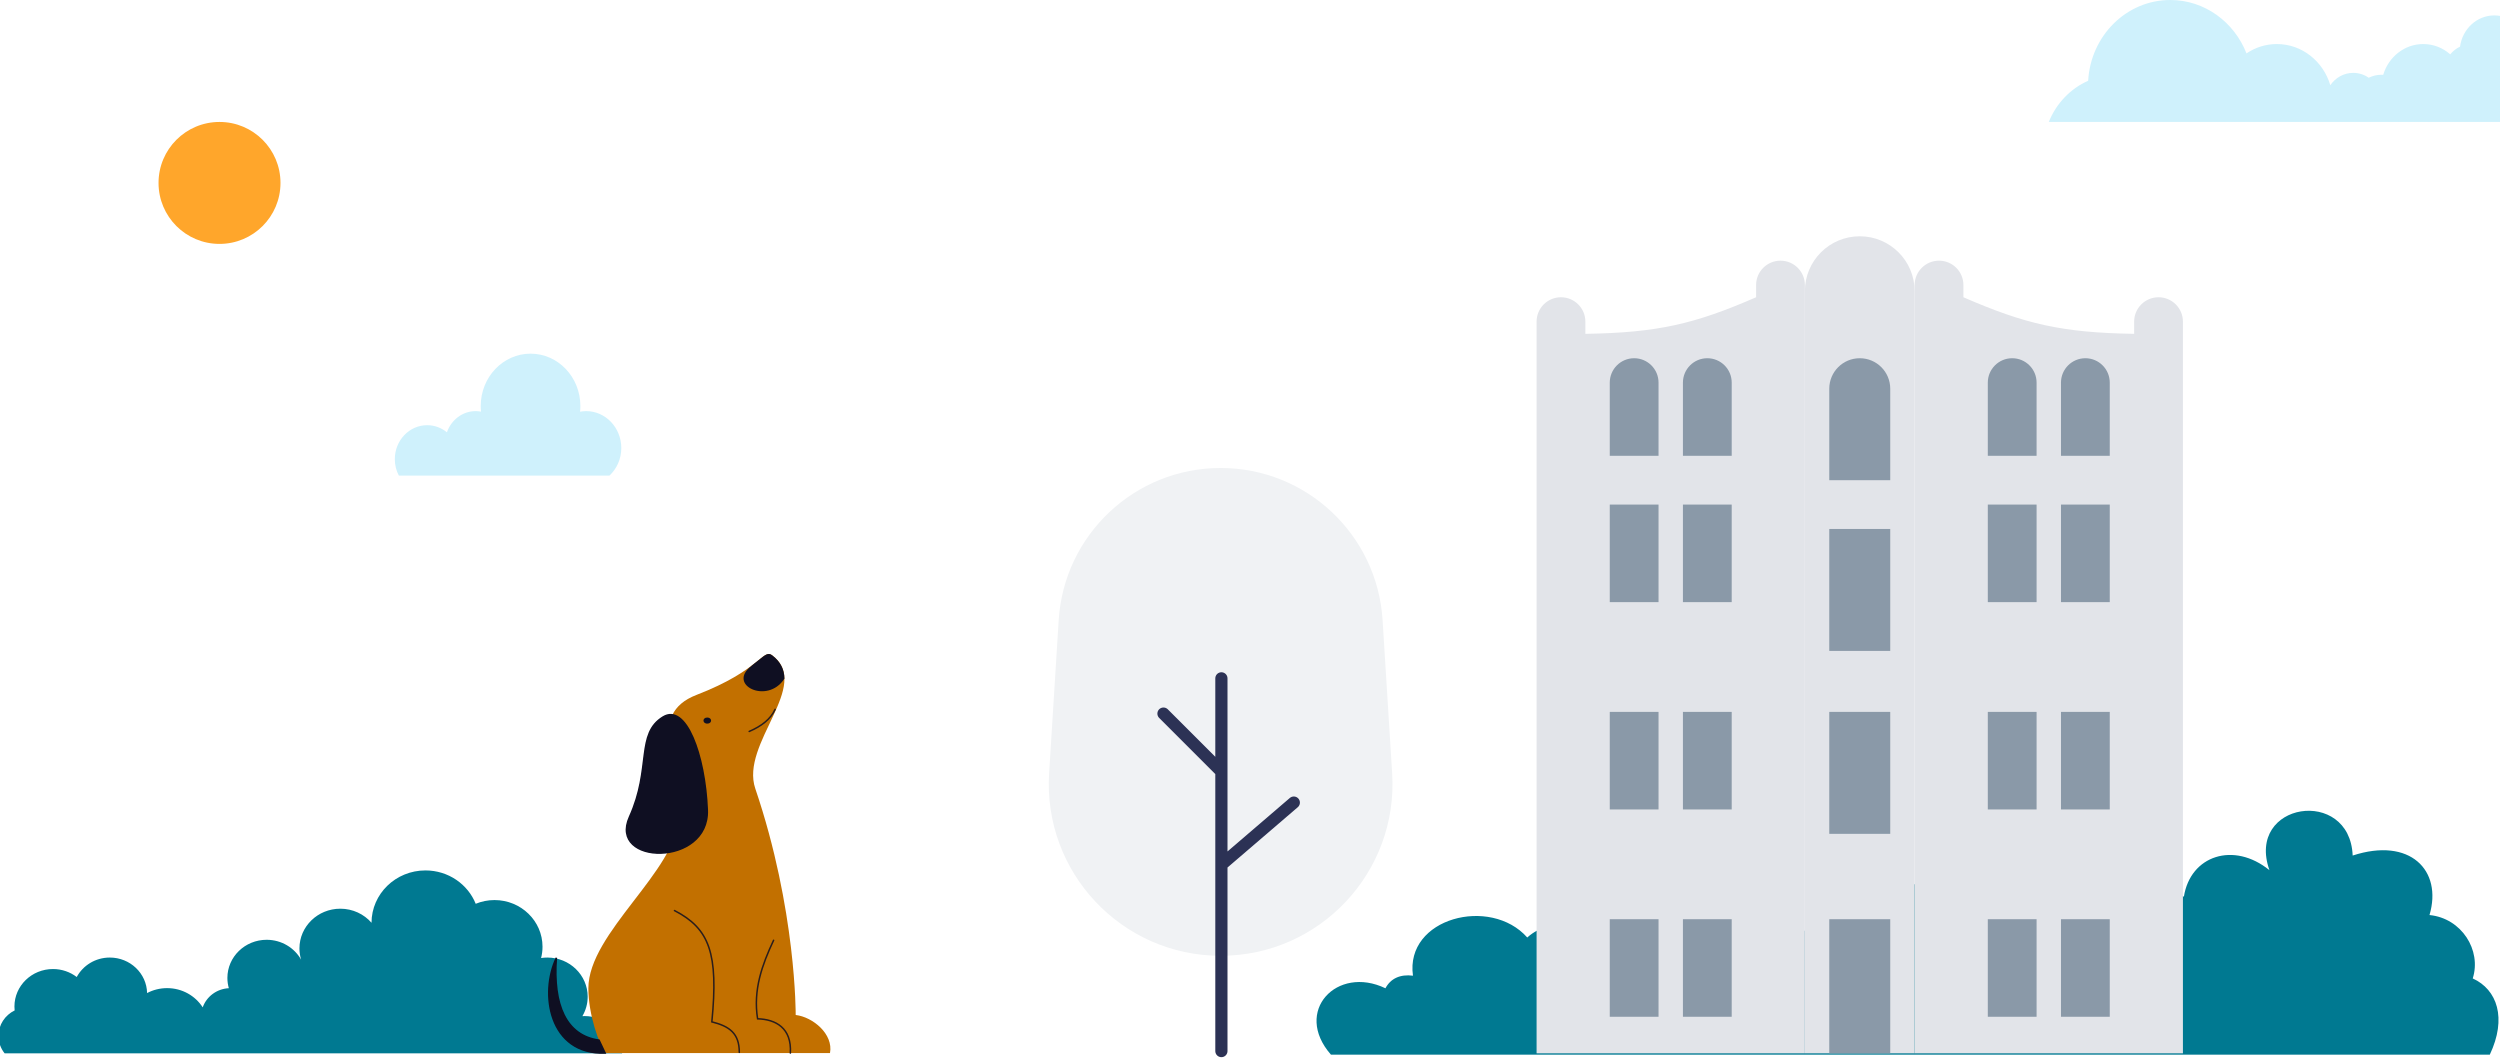 <svg width="1640" height="694" viewBox="0 0 1640 694" fill="none" xmlns="http://www.w3.org/2000/svg">
<path d="M873.107 691.869C848.085 663.342 877.081 633.002 908.843 648.31C912.203 641.945 918.5 638.957 926.904 640.048C921.588 602.095 977.811 587.732 1001.88 615.002C1018.17 600.266 1045.15 605.903 1052.16 627.676C1056.45 628.21 1060.43 629.709 1063.85 631.973C1065.74 617.059 1080.66 606.032 1096.44 608.701C1108.48 578.171 1153.25 584.434 1153.34 616.17C1166.26 603.63 1188.64 606.875 1197.41 622.226C1205.55 619.224 1214.88 620.295 1222.05 625.023C1218.8 578.53 1270.2 563.682 1298.33 600.673C1333.63 575.523 1369.06 579.114 1393.42 605.735C1392.19 586.046 1417.58 576.959 1432.62 588.289C1436.83 561.238 1465.33 551.823 1488.74 570.841C1473.03 526.063 1541.49 515.98 1543.35 561.195C1543.35 561.21 1543.35 561.224 1543.35 561.238C1580.85 548.95 1602.42 570.841 1593.75 600.269C1614.84 602.357 1627.99 623.333 1622.12 641.853C1638.21 649.205 1644.63 667.911 1633.31 691.854H873.107V691.869Z" fill="#007991"/>
<path d="M1184 191C1184 171.118 1200.12 155 1220 155C1239.88 155 1256 171.118 1256 191V691H1184V191Z" fill="#E2E4E9"/>
<path d="M1272 171C1263.16 171 1256 178.163 1256 187V691H1432V211C1432 202.163 1424.84 195 1416 195C1407.16 195 1400 202.163 1400 211V219C1352.52 218.256 1328.23 212.509 1288 195V187C1288 178.163 1280.84 171 1272 171Z" fill="#E2E4E9"/>
<path d="M1168 171C1176.84 171 1184 178.163 1184 187V691H1008V211C1008 202.163 1015.16 195 1024 195C1032.84 195 1040 202.163 1040 211V219C1087.48 218.256 1111.77 212.509 1152 195V187C1152 178.163 1159.16 171 1168 171Z" fill="#E2E4E9"/>
<path d="M1352 251C1352 242.163 1359.16 235 1368 235C1376.84 235 1384 242.163 1384 251V299H1352V251Z" fill="#8A99A8"/>
<path d="M1352 331H1384V395H1352V331Z" fill="#8A99A8"/>
<path d="M1352 467H1384V531H1352V467Z" fill="#8A99A8"/>
<path d="M1352 603H1384V667H1352V603Z" fill="#8A99A8"/>
<path d="M1304 251C1304 242.163 1311.16 235 1320 235C1328.84 235 1336 242.163 1336 251V299H1304V251Z" fill="#8A99A8"/>
<path d="M1304 331H1336V395H1304V331Z" fill="#8A99A8"/>
<path d="M1304 467H1336V531H1304V467Z" fill="#8A99A8"/>
<path d="M1304 603H1336V667H1304V603Z" fill="#8A99A8"/>
<path d="M1200 255C1200 243.954 1208.95 235 1220 235C1231.05 235 1240 243.954 1240 255V315H1200V255Z" fill="#8A99A8"/>
<path d="M1200 347H1240V427H1200V347Z" fill="#8A99A8"/>
<path d="M1200 467H1240V547H1200V467Z" fill="#8A99A8"/>
<path d="M1200 603H1240V691H1200V603Z" fill="#8A99A8"/>
<path d="M1088 251C1088 242.163 1080.84 235 1072 235C1063.16 235 1056 242.163 1056 251V299H1088V251Z" fill="#8A99A8"/>
<path d="M1088 331H1056V395H1088V331Z" fill="#8A99A8"/>
<path d="M1088 467H1056V531H1088V467Z" fill="#8A99A8"/>
<path d="M1088 603H1056V667H1088V603Z" fill="#8A99A8"/>
<path d="M1136 251C1136 242.163 1128.84 235 1120 235C1111.16 235 1104 242.163 1104 251V299H1136V251Z" fill="#8A99A8"/>
<path d="M1136 331H1104V395H1136V331Z" fill="#8A99A8"/>
<path d="M1136 467H1104V531H1136V467Z" fill="#8A99A8"/>
<path d="M1136 603H1104V667H1136V603Z" fill="#8A99A8"/>
<g clip-path="url(#clip0)">
<path d="M408.063 691C408.063 690.783 408.091 690.58 408.091 690.363C408.091 677.206 397.118 666.542 383.579 666.542C383.063 666.542 382.547 666.569 382.045 666.596C384.248 662.843 385.517 658.493 385.517 653.859C385.517 639.659 373.665 628.154 359.067 628.154C357.673 628.154 356.292 628.263 354.954 628.466C355.567 626.095 355.888 623.602 355.888 621.041C355.888 604.144 341.791 590.444 324.404 590.444C320.026 590.444 315.857 591.312 312.065 592.883C306.906 580.065 294.092 571 279.103 571C259.583 571 243.743 586.366 243.716 605.336C238.794 599.686 231.46 596.108 223.247 596.108C208.439 596.108 196.434 607.775 196.434 622.165C196.434 624.726 196.825 627.206 197.536 629.55C193.172 621.772 184.68 616.501 174.92 616.501C160.698 616.501 149.167 627.707 149.167 641.528C149.167 643.859 149.502 646.122 150.115 648.263C142.14 648.656 135.461 653.791 132.979 660.824C128.127 653.249 119.482 648.209 109.625 648.209C104.87 648.209 100.394 649.388 96.49 651.447C96.225 638.534 85.378 628.154 72.034 628.154C62.608 628.154 54.438 633.331 50.339 640.919C46.044 637.653 40.634 635.688 34.764 635.688C20.793 635.688 9.471 646.691 9.471 660.268C9.471 661.135 9.513 661.989 9.611 662.843C3.322 665.919 -1 672.233 -1 679.564C-1 683.873 0.52 687.843 3.043 691H408.063Z" fill="#007991"/>
</g>
<path d="M694.501 406.805C698.007 350.705 744.529 307 800.739 307C856.948 307 903.47 350.705 906.976 406.805L913.253 507.234C917.31 572.134 865.766 627 800.739 627C735.711 627 684.168 572.135 688.224 507.234L694.501 406.805Z" fill="#F0F2F4"/>
<path d="M801.238 445V506.125M801.238 689.5V567.25M801.238 567.25L848.738 526.5M801.238 567.25V506.125M801.238 506.125L763.238 468.125" stroke="#2C3255" stroke-width="8" stroke-linecap="round"/>
<path d="M495.475 517.331C485.375 487.591 532.941 449.681 506.475 429.831C500.475 425.331 498.475 439.831 456.975 455.831C423.576 468.708 445.475 501.831 444.975 536.331C444.475 570.831 385.974 611.831 385.974 648.331C385.974 665.531 392.975 685.498 397.475 690.831H544.475C546.833 678.387 533.237 667.16 521.974 665.831C521.974 665.831 522.474 596.831 495.475 517.331Z" fill="#C27000"/>
<path d="M514.475 445.331C503.475 462.331 476.475 449.331 492.975 436.831C493.033 436.754 493.091 436.677 493.149 436.6C494.968 435.226 496.481 433.997 497.771 432.95C502.13 429.411 503.948 427.936 506.475 429.831C512.254 434.166 514.504 439.361 514.594 445.145C514.554 445.207 514.515 445.269 514.475 445.331Z" fill="#0F0F22"/>
<path d="M508.475 465.331C505.475 471.831 499.561 476.347 491.475 479.831" stroke="#0F0F22" stroke-opacity="0.85" stroke-linecap="round"/>
<ellipse cx="463.975" cy="472.698" rx="2" ry="2.5" transform="rotate(-90 463.975 472.698)" fill="#0F0F22"/>
<path d="M463.975 531.331C462.522 495.015 449.975 461.165 434.975 470.331C416.976 481.331 427.475 503.831 412.975 535.831C398.475 567.831 465.475 568.831 463.975 531.331Z" fill="#0F0F22" stroke="#0F0F22"/>
<path d="M442.475 597.331C465.374 609.183 471.389 625.246 466.975 670.331C478.525 673.255 484.975 677.831 484.975 690.331" stroke="#0F0F22" stroke-opacity="0.85" stroke-linecap="round"/>
<path d="M507.475 616.831C499.975 632.831 493.955 649.394 496.975 668.331C508.988 668.693 519.443 674.41 518.475 690.831" stroke="#0F0F22" stroke-opacity="0.85" stroke-linecap="round"/>
<path d="M364.975 628.331C353.911 651.477 359.934 691.955 396.975 690.831L392.975 682.331C371.475 679.331 362.675 659.41 364.975 628.331Z" fill="#0F0F22" stroke="#0F0F22"/>
<g clip-path="url(#clip1)">
<path d="M1708.95 80C1709.42 77.978 1709.71 75.868 1709.71 73.673C1709.71 64.24 1704.97 55.977 1697.84 51.311C1698.72 48.335 1699.19 45.172 1699.19 41.892C1699.19 24.341 1685.56 10.112 1668.74 10.112C1662.2 10.112 1656.15 12.264 1651.18 15.934C1647.2 12.308 1642.01 10.112 1636.3 10.112C1624.8 10.112 1615.32 19.025 1613.79 30.596C1611.3 31.766 1609.11 33.499 1607.36 35.652C1602.57 31.434 1596.39 28.891 1589.65 28.891C1577.29 28.891 1566.85 37.4 1563.38 49.101C1562.97 49.072 1562.56 49.043 1562.16 49.043C1559.2 49.043 1556.4 49.751 1553.88 50.993C1550.96 48.971 1547.47 47.801 1543.7 47.801C1537.5 47.801 1532.03 51.008 1528.68 55.89C1524.06 40.246 1510.12 28.891 1493.62 28.891C1486.27 28.891 1479.43 31.159 1473.7 35.031C1465.66 14.489 1446.3 0 1423.71 0C1394.97 0 1371.49 23.431 1369.83 52.987C1358.19 58.115 1348.9 67.851 1344 80H1708.95Z" fill="#CFF1FC"/>
</g>
<g clip-path="url(#clip2)">
<path d="M399.799 312C404.556 307.569 407.571 301.123 407.571 293.923C407.571 280.538 397.252 269.692 384.517 269.692C383.156 269.692 381.839 269.846 380.536 270.077C380.668 268.862 380.726 267.615 380.726 266.354C380.726 247.385 366.089 232 348.04 232C329.992 232 315.355 247.385 315.355 266.354C315.355 267.6 315.413 268.815 315.545 270.031C314.418 269.815 313.247 269.692 312.061 269.692C303.381 269.692 296.004 275.492 293.179 283.585C289.593 280.677 285.113 278.923 280.224 278.923C268.5 278.923 259 288.908 259 301.231C259 305.138 259.966 308.815 261.649 312H399.799Z" fill="#CFF1FC"/>
</g>
<circle cx="144" cy="120" r="40" fill="#FFA62B"/>
<defs>
<clipPath id="clip0">
<rect width="409.091" height="120" fill="white" transform="translate(-1 571)"/>
</clipPath>
<clipPath id="clip1">
<rect width="365.714" height="80" fill="white" transform="translate(1344)"/>
</clipPath>
<clipPath id="clip2">
<rect width="148.571" height="80" fill="white" transform="translate(259 232)"/>
</clipPath>
</defs>
</svg>
